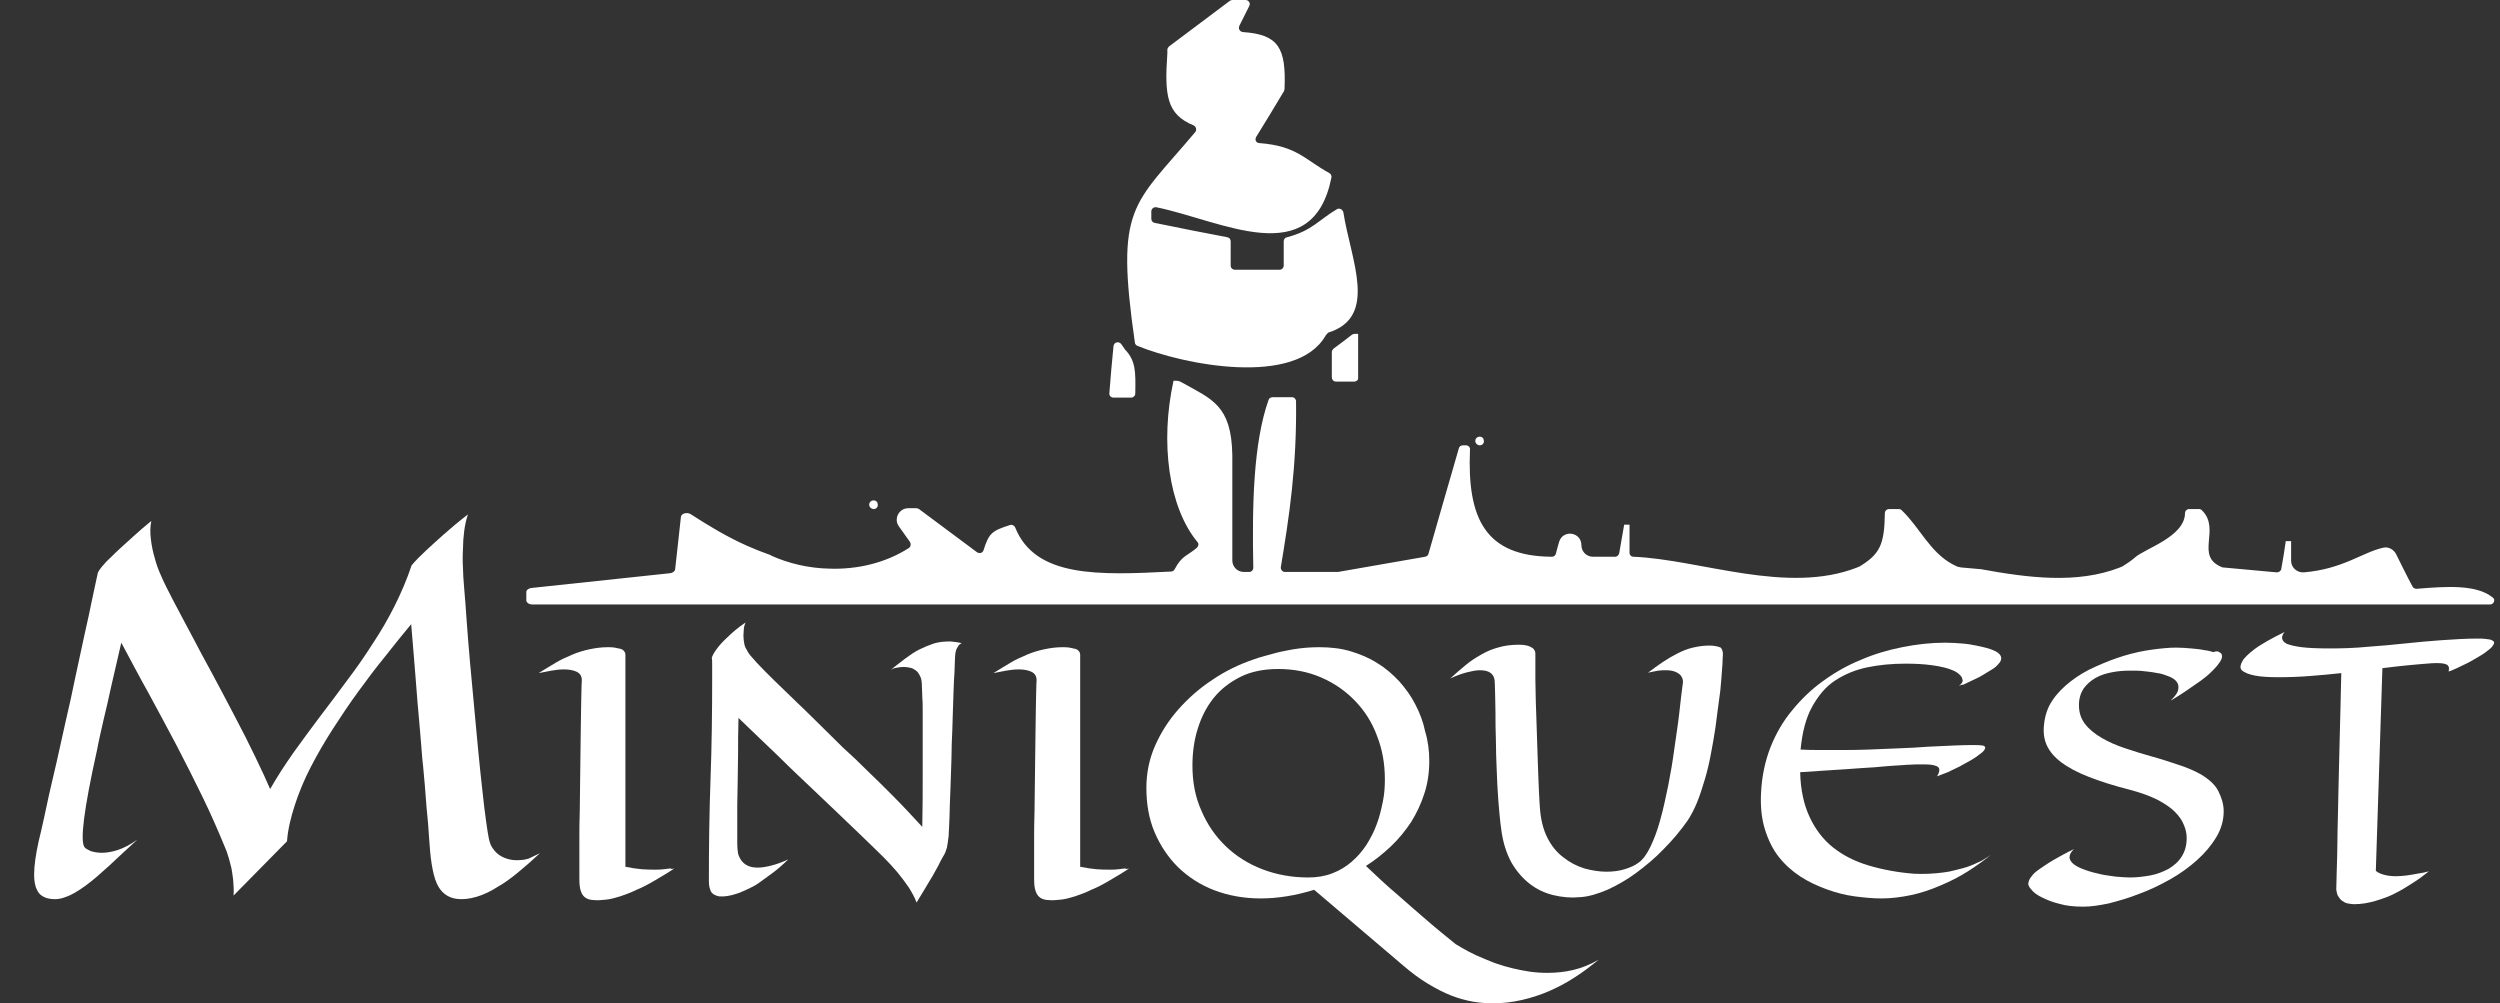 <svg width="608" height="244" viewBox="0 0 608 244" fill="white" xmlns="http://www.w3.org/2000/svg">
	<rect x="0" y="0" width="608" height="244" fill="#333333" stroke="none"/>
	<g clip-path="url(#clip0_3_3)">
		<path d="M131.3 207.5C129.6 209.1 127.9 210.6 126.2 212C124.5 213.4 122.8 214.7 121 215.7C119.3 216.8 117.6 217.6 115.9 218.1C114.2 218.6 112.6 218.8 111.1 218.6C109.5 218.4 108.3 217.7 107.4 216.7C106.5 215.7 105.9 214.3 105.5 212.7C105.1 211.1 104.8 209.2 104.6 207C104.4 204.9 104.3 202.6 104.1 200.2C103.9 198.2 103.6 195 103.3 190.8C103.1 189 103 186.9 102.7 184.5C102.5 182.1 102.3 179.2 102 176C101.7 172.8 101.4 169.2 101.1 165.2C100.8 161.2 100.4 156.7 100 151.8C98 154.2 95.9 156.8 93.7 159.6C91.5 162.3 89.3 165.2 87.2 168.1C85 171.1 83 174.1 81 177.2C79 180.3 77.2 183.4 75.6 186.5C74 189.6 72.7 192.7 71.7 195.8C70.7 198.9 70 201.8 69.8 204.6L56.8 217.8C56.9 216.5 56.8 215.2 56.7 213.9C56.5 212.6 56.4 211.4 56.1 210.4C55.8 209.2 55.5 208.1 55.1 207C53.3 202.6 51.4 198.2 49.3 193.9C47.2 189.6 45.1 185.4 42.9 181.2C40.7 177 38.4 172.8 36.2 168.7C33.9 164.6 31.7 160.4 29.5 156.3C28.6 160.1 27.8 163.6 27.1 166.7C26.4 169.9 25.8 172.6 25.2 175C24.6 177.7 24 180.2 23.6 182.4C20.4 196.8 19.4 204.7 20.6 206.1C20.9 206.4 21.4 206.7 22.1 207C22.8 207.2 23.7 207.4 24.7 207.4C25.9 207.4 27.2 207.2 28.7 206.7C30.2 206.2 31.7 205.4 33.4 204.2C30.9 206.5 28.6 208.6 26.6 210.5C24.5 212.4 22.6 214.1 20.8 215.4C19 216.7 17.4 217.7 15.8 218.2C14.3 218.8 12.8 218.8 11.3 218.4C10.2 218 9.4 217.4 9 216.4C8.5 215.5 8.3 214.2 8.3 212.7C8.3 210.5 8.7 207.8 9.4 204.6C10.2 201.4 11 197.6 11.9 193.4C12.4 191.1 13.1 188.3 13.8 185.2C14.5 182.1 15.2 178.8 16 175.3C16.8 171.9 17.6 168.3 18.3 164.8C19.1 161.2 19.8 157.8 20.5 154.6C21.2 151.4 21.9 148.4 22.4 145.8C23 143.1 23.4 141 23.8 139.3C24 138.8 24.5 138.1 25.5 137C25.9 136.5 26.5 136 27.1 135.4C27.7 134.8 28.5 134 29.4 133.2C30.3 132.4 31.4 131.4 32.6 130.3C33.8 129.2 35.2 128 36.8 126.7C36.5 128.1 36.5 129.6 36.7 131.2C36.9 132.8 37.2 134.3 37.6 135.6C38 137.2 38.6 138.8 39.3 140.3C39.8 141.5 40.7 143.3 42 145.8C43.3 148.2 44.7 151 46.4 154.1C48 157.2 49.8 160.5 51.7 164C53.6 167.5 55.4 171 57.2 174.4C59 177.8 60.6 181 62.1 184.1C63.6 187.2 64.8 189.8 65.7 191.9C67.4 188.9 69.3 186 71.4 183C73.5 180.1 75.6 177.2 77.8 174.3C80 171.4 82.2 168.5 84.4 165.5C86.6 162.6 88.7 159.6 90.6 156.6C92.6 153.6 94.4 150.5 96 147.3C97.6 144.1 99 140.8 100.1 137.5C101.1 136.3 102.3 135.1 103.7 133.8C104.9 132.7 106.3 131.4 108 129.9C109.7 128.4 111.6 126.8 113.8 125.1C113.4 126.3 113.1 127.6 112.9 129.1C112.7 130.6 112.6 132.1 112.6 133.4C112.5 135 112.5 136.6 112.6 138.2C112.6 139.3 112.7 140.9 112.9 143.2C113.1 145.5 113.3 148.1 113.5 151.1C113.7 154.1 114 157.4 114.3 161C114.6 164.6 115 168.2 115.3 171.8C115.6 175.4 116 179 116.3 182.5C116.6 186 117 189.2 117.3 192.1C117.6 195 117.9 197.5 118.2 199.6C118.5 201.7 118.7 203.1 118.9 204C119.1 204.9 119.4 205.8 119.9 206.4C120.4 207.1 120.9 207.6 121.5 208C122.1 208.4 122.8 208.7 123.5 208.9C124.2 209.1 124.9 209.2 125.7 209.2C126.7 209.2 127.7 209.1 128.6 208.8C129.9 208.2 130.7 207.8 131.3 207.5Z"/>
		<path d="M164 211.2C162.4 212.3 160.8 213.2 159.3 214.1C157.8 215 156.3 215.8 154.8 216.4C153.4 217.1 152 217.6 150.8 218C149.5 218.4 148.4 218.7 147.3 218.8C146.2 218.9 145.3 219 144.5 218.9C143.7 218.9 143 218.7 142.5 218.4C142 218.1 141.5 217.5 141.3 216.8C141 216.1 140.9 215 140.9 213.7C140.9 213 140.9 211.9 140.9 210.3C140.9 208.7 140.9 206.7 140.9 204.5C140.9 202.2 140.9 199.8 141 197.1C141 194.4 141.1 191.7 141.1 188.9C141.1 186.1 141.2 183.5 141.2 180.8C141.2 178.2 141.3 175.8 141.3 173.6C141.3 171.5 141.4 169.7 141.4 168.2C141.4 166.7 141.5 165.8 141.5 165.4C141.5 164.5 141.1 163.8 140.3 163.4C139.5 163 138.4 162.8 137.2 162.8C136.2 162.8 135.2 162.9 134.1 163.1C133 163.3 132 163.5 131 163.7C132.4 162.8 133.8 162 135.1 161.2C136.4 160.4 137.8 159.8 139.2 159.2C140.6 158.6 142 158.2 143.4 157.9C144.8 157.6 146.3 157.4 147.8 157.4C148.4 157.4 149 157.4 149.5 157.5C150 157.6 150.5 157.7 150.9 157.8C151.3 157.9 151.6 158.1 151.8 158.4C152 158.6 152.1 158.9 152.1 159.3C152.1 160.3 152.1 162.8 152.1 166.8C152.1 168.5 152.1 170.6 152.1 173.1C152.1 175.6 152.1 178.7 152.1 182.2C152.1 185.8 152.1 189.9 152.1 194.6C152.1 199.3 152.1 204.7 152.1 210.8C153.6 211.1 154.9 211.3 156.1 211.4C157.3 211.5 158.4 211.5 159.3 211.5C160.1 211.5 160.8 211.5 161.4 211.4C162 211.3 162.5 211.3 163 211.2C163.3 211.4 163.7 211.3 164 211.2Z"/>
		<path d="M233.9 156.4C233.5 156.6 233.2 156.8 233 157.2C232.8 157.6 232.6 157.8 232.5 158.2C232.4 158.6 232.3 159 232.3 159.4C232.3 159.7 232.2 160.4 232.2 161.5C232.2 162.6 232.1 164 232 165.6C231.9 167.3 231.9 169.1 231.8 171.2C231.7 173.3 231.7 175.4 231.6 177.6C231.5 179.8 231.4 182 231.4 184.2C231.3 186.4 231.3 188.5 231.2 190.4C231.1 192.3 231.1 194.1 231 195.6C231 197.1 230.9 198.3 230.9 199.2C230.8 200.9 230.8 202.3 230.7 203.4C230.6 204.5 230.4 205.4 230.3 206.1C230.1 206.8 229.9 207.4 229.6 207.9C229.3 208.4 229 208.9 228.7 209.5C228.5 210 228.1 210.7 227.6 211.6C227.2 212.4 226.6 213.4 225.8 214.7C225 216 224.1 217.6 222.9 219.5C222.5 218.3 221.8 217.1 221 215.8C220.1 214.5 219.2 213.3 218.3 212.2C217.2 210.9 216.1 209.7 214.8 208.4C213.4 207 211.1 204.8 208.1 201.9C206.8 200.7 205.3 199.2 203.5 197.5C201.7 195.8 199.7 193.9 197.3 191.6C195 189.4 192.3 186.9 189.4 184C186.5 181.2 183.2 178.1 179.6 174.6C179.5 177.8 179.5 180.7 179.5 183.3C179.5 185.9 179.4 188.2 179.4 190.3C179.4 192.4 179.3 194.1 179.3 195.7C179.3 197.2 179.3 198.5 179.3 199.7C179.3 202.3 179.3 204.2 179.3 205.3C179.3 206.1 179.4 206.9 179.5 207.6C179.7 208.3 180 208.9 180.4 209.4C180.8 209.9 181.3 210.3 182 210.6C182.7 210.9 183.4 211 184.4 211C185.3 211 186.4 210.8 187.6 210.5C188.8 210.2 190.2 209.7 191.7 209C190.4 210.3 189.1 211.4 187.9 212.3C186.7 213.2 185.6 214 184.6 214.7C183.6 215.4 182.6 215.9 181.7 216.3C180.8 216.7 180 217.1 179.3 217.3C177.6 217.9 176.1 218.1 174.9 218C173.9 217.8 173.2 217.4 172.9 216.8C172.6 216.2 172.4 215.4 172.4 214.3C172.4 206 172.5 197.7 172.8 189.5C173.1 181.3 173.2 173.1 173.2 164.9C173.2 163.7 173.2 162.6 173.2 161.8C173.2 161 173.2 160.4 173.1 160C173.3 159.3 173.8 158.5 174.4 157.7C175 156.9 175.8 156 176.9 155C178 153.9 179.4 152.7 181.3 151.4C181.1 152 180.9 152.5 180.9 153C180.9 153.5 180.8 154 180.8 154.5C180.8 155.3 180.9 156 181 156.5C181.1 157.1 181.3 157.6 181.6 158C181.8 158.5 182.1 158.9 182.4 159.3C183.3 160.4 184.5 161.7 186 163.2C187.5 164.7 189.2 166.4 191.1 168.2C193 170.1 195.2 172.1 197.5 174.4C199.8 176.7 202.3 179.1 205 181.8C206.9 183.5 208.9 185.4 211 187.5C212.8 189.2 214.9 191.3 217.2 193.6C219.5 195.9 221.9 198.5 224.3 201.1C224.4 196.2 224.4 192 224.4 188.5C224.4 184.9 224.4 181.9 224.4 179.2C224.4 176.8 224.4 174.8 224.4 173.2C224.4 171.6 224.4 170.4 224.3 169.4C224.3 168.3 224.2 167.5 224.2 166.8C224.2 165.9 224.1 165.1 223.8 164.5C223.5 163.9 223.2 163.4 222.8 163.1C222.4 162.8 221.9 162.5 221.4 162.4C220.9 162.3 220.3 162.2 219.8 162.2C219.2 162.2 218.6 162.3 218 162.4C217.4 162.5 217 162.7 216.7 162.9C217.8 161.9 219 161.1 220.1 160.2C221.2 159.4 222.3 158.6 223.5 158C224.7 157.4 225.9 156.9 227.1 156.5C228.4 156.1 229.7 156 231.2 156C232.1 156.1 233 156.2 233.9 156.4Z"/>
		<path d="M274.6 211.2C273 212.3 271.4 213.2 269.9 214.1C268.4 215 266.9 215.8 265.4 216.4C264 217.1 262.6 217.6 261.4 218C260.1 218.4 259 218.7 257.9 218.8C256.8 218.9 255.9 219 255.1 218.9C254.3 218.9 253.6 218.7 253.1 218.4C252.6 218.1 252.1 217.5 251.9 216.8C251.6 216.1 251.5 215 251.5 213.7C251.5 213 251.5 211.9 251.5 210.3C251.5 208.7 251.5 206.7 251.5 204.5C251.5 202.2 251.5 199.8 251.6 197.1C251.6 194.4 251.7 191.7 251.7 188.9C251.7 186.1 251.8 183.5 251.8 180.8C251.8 178.2 251.9 175.8 251.9 173.6C251.9 171.5 252 169.7 252 168.2C252 166.7 252.1 165.8 252.1 165.4C252.1 164.5 251.7 163.8 250.9 163.4C250.1 163 249 162.8 247.8 162.8C246.8 162.8 245.8 162.9 244.7 163.1C243.6 163.3 242.6 163.5 241.6 163.7C243 162.8 244.4 162 245.7 161.2C247 160.4 248.4 159.8 249.8 159.2C251.2 158.6 252.6 158.2 254 157.9C255.4 157.6 256.9 157.4 258.4 157.4C259 157.4 259.6 157.4 260.1 157.5C260.6 157.6 261.1 157.7 261.5 157.8C261.9 157.9 262.2 158.1 262.4 158.4C262.6 158.6 262.7 158.9 262.7 159.3C262.7 160.3 262.7 162.8 262.7 166.8C262.7 168.5 262.7 170.6 262.7 173.1C262.7 175.6 262.7 178.7 262.7 182.2C262.7 185.8 262.7 189.9 262.7 194.6C262.7 199.3 262.7 204.7 262.7 210.8C264.2 211.1 265.5 211.3 266.7 211.4C267.9 211.5 269 211.5 269.9 211.5C270.7 211.5 271.4 211.5 272 211.4C272.6 211.3 273.1 211.3 273.6 211.2C273.8 211.4 274.3 211.3 274.6 211.2Z"/>
		<path d="M347.6 185.1C347.6 187.9 347.2 190.6 346.4 193C345.6 195.5 344.5 197.8 343.2 199.9C341.8 202 340.2 204 338.3 205.8C336.4 207.6 334.4 209.2 332.2 210.6C334.8 213.1 337.4 215.5 340 217.7C342.6 220 344.9 222 347 223.8C349.4 225.9 351.8 227.8 354 229.6C356.1 230.9 358.3 232.1 360.8 233.1C361.8 233.5 362.9 234 364.1 234.4C365.3 234.8 366.6 235.2 367.9 235.5C369.2 235.8 370.6 236.1 372 236.3C373.4 236.5 374.9 236.6 376.3 236.6C378.4 236.6 380.5 236.4 382.6 235.9C384.7 235.4 386.7 234.6 388.8 233.4C386.8 235 384.9 236.5 382.8 237.8C380.8 239.1 378.7 240.2 376.6 241.1C374.5 242 372.3 242.7 370.1 243.2C367.9 243.7 365.6 244 363.2 244C361.6 244 359.9 243.9 358.2 243.6C356.5 243.3 354.7 242.8 352.9 242.1C351.1 241.4 349.2 240.4 347.2 239.2C345.2 238 343.2 236.5 341 234.6L319.6 216.4C315.1 217.8 310.7 218.5 306.6 218.5C302.5 218.5 298.7 217.8 295.3 216.5C291.9 215.2 289 213.3 286.5 210.9C284.1 208.5 282.2 205.7 280.8 202.4C279.4 199.1 278.8 195.5 278.8 191.6C278.8 188 279.5 184.6 280.9 181.4C282.3 178.2 284.2 175.2 286.6 172.5C289 169.8 291.7 167.4 294.9 165.3C298 163.2 301.3 161.6 304.8 160.4C305.6 160.1 306.6 159.8 307.7 159.5C308.9 159.2 310.1 158.8 311.5 158.5C312.9 158.2 314.4 157.9 316 157.7C317.6 157.5 319.2 157.4 320.9 157.4C323.6 157.4 326.2 157.7 328.5 158.4C330.8 159.1 333 160 335 161.3C337 162.5 338.7 164 340.3 165.7C341.8 167.4 343.2 169.3 344.2 171.3C345.3 173.4 346.1 175.5 346.6 177.9C347.3 180.2 347.6 182.6 347.6 185.1ZM310.9 162.7C307.4 162.7 304.3 163.3 301.7 164.6C299.1 165.9 296.9 167.6 295.2 169.7C293.5 171.8 292.2 174.3 291.3 177.2C290.4 180 290 183.1 290 186.2C290 190.2 290.7 193.9 292.2 197.2C293.6 200.5 295.6 203.4 298.1 205.8C300.6 208.2 303.6 210.1 307 211.4C310.4 212.7 314.1 213.4 318.1 213.4C320.3 213.4 322.2 213.1 324 212.4C325.8 211.7 327.3 210.8 328.7 209.6C330.1 208.4 331.3 207 332.3 205.5C333.3 203.9 334.2 202.2 334.8 200.5C335.5 198.7 335.9 196.9 336.3 195C336.7 193.1 336.8 191.3 336.8 189.5C336.8 185.8 336.2 182.3 334.9 179C333.7 175.7 331.9 172.9 329.6 170.5C327.3 168.1 324.6 166.2 321.4 164.8C318.2 163.4 314.7 162.7 310.9 162.7Z"/>
		<path d="M419 159.4C419 159.7 418.9 160.5 418.9 161.5C418.8 162.6 418.7 163.9 418.6 165.5C418.5 167.1 418.3 168.8 418 170.8C417.7 172.8 417.5 174.8 417.2 176.9C416.9 179 416.5 181.2 416.1 183.3C415.7 185.5 415.2 187.6 414.6 189.6C414 191.6 413.4 193.5 412.7 195.2C412 196.9 411.2 198.4 410.4 199.6C408.7 202 406.8 204.3 404.6 206.5C402.5 208.7 400.2 210.6 397.9 212.3C395.6 214 393.3 215.3 390.9 216.4C388.5 217.4 386.3 218.1 384.1 218.2C382 218.4 379.9 218.2 377.8 217.7C375.7 217.2 373.8 216.3 372.1 215C370.4 213.7 368.9 212 367.6 209.8C366.4 207.6 365.5 204.9 365.1 201.7C364.8 199.6 364.6 197.2 364.4 194.8C364.2 192.3 364.1 189.8 364 187.3C363.9 184.8 363.8 182.3 363.8 179.9C363.7 177.5 363.7 175.3 363.7 173.3C363.7 171.3 363.6 169.6 363.6 168.3C363.6 166.9 363.5 166 363.5 165.5C363.3 163.8 362.1 163 359.9 163C359 163 358 163.2 356.8 163.5C355.6 163.8 354.2 164.3 352.7 165C354 163.8 355.3 162.7 356.5 161.7C357.7 160.7 359 159.9 360.4 159.1C361.8 158.3 363.1 157.8 364.6 157.4C366 157 367.6 156.8 369.3 156.8C369.9 156.8 370.4 156.8 370.9 156.9C371.4 157 371.8 157.1 372.2 157.3C372.6 157.5 372.9 157.7 373.1 158C373.3 158.3 373.4 158.6 373.4 159C373.4 159.4 373.4 160.1 373.4 161.2C373.4 162.3 373.4 163.6 373.4 165.2C373.4 166.8 373.5 168.5 373.5 170.4C373.6 172.3 373.6 174.3 373.7 176.3C373.8 178.3 373.8 180.4 373.9 182.4C374 184.4 374 186.4 374.1 188.2C374.2 190 374.2 191.6 374.3 193C374.4 194.4 374.4 195.6 374.5 196.4C374.7 199.3 375.3 201.7 376.3 203.7C377.3 205.7 378.6 207.3 380.2 208.5C381.7 209.7 383.4 210.6 385.3 211.2C387.1 211.7 389 212 390.7 212C392.3 212 393.8 211.8 395.1 211.4C396.4 211 397.6 210.5 398.5 209.8C399.5 209.1 400.5 207.8 401.4 205.9C402.3 204 403.1 201.9 403.8 199.3C404.5 196.8 405.1 194 405.7 191.1C406.3 188.1 406.8 185.1 407.2 182.1C407.6 179.1 408.1 176.2 408.4 173.4C408.7 170.6 409 168.1 409.3 165.9C409.3 165.4 409.2 164.9 408.9 164.5C408.7 164.1 408.3 163.8 407.7 163.5C407.1 163.2 406.3 163 405.2 163C404.6 163 404 163 403.3 163.1C402.6 163.2 401.8 163.4 400.8 163.6C402 162.7 403.2 161.8 404.4 161C405.6 160.2 406.8 159.5 408 158.9C409.2 158.3 410.4 157.8 411.7 157.5C413 157.2 414.3 157 415.7 157C416.8 157 417.8 157.2 418.5 157.5C418.8 157.9 419.1 158.5 419 159.4Z"/>
		<path d="M476.4 166.8C477.1 166.3 477.4 165.8 477.3 165.4C477.2 164.9 477.1 164.6 476.7 164.2C476.3 163.8 475.8 163.4 475.1 163.1C473.8 162.5 472.1 162.1 470 161.8C467.9 161.5 465.7 161.4 463.4 161.4C460.1 161.4 457 161.7 454.1 162.3C451.2 162.9 448.6 164 446.3 165.5C444 167 442.2 169.2 440.7 171.9C439.2 174.6 438.3 178.1 437.9 182.3C439.6 182.4 441.2 182.4 442.9 182.4C444.6 182.4 446.2 182.4 447.8 182.4C449.7 182.4 451.9 182.4 454.3 182.3C456.7 182.2 459.1 182.1 461.6 182C464.1 181.9 466.5 181.8 468.9 181.6C471.3 181.5 473.5 181.4 475.4 181.3C477.3 181.2 478.9 181.2 480.2 181.2C481.5 181.2 482.3 181.3 482.5 181.4C482.8 181.6 482.9 181.8 482.7 182.2C482.5 182.6 482.1 183 481.5 183.4C480.9 183.9 480.2 184.4 479.3 184.9C478.4 185.4 477.5 185.9 476.6 186.4C475.6 186.9 474.7 187.3 473.7 187.8C472.7 188.2 471.9 188.5 471.1 188.8C471.7 187.8 471.8 187 471.4 186.6C471 186.2 469.9 185.9 468.2 185.9C467.4 185.9 466.7 185.9 466 185.9C465.3 185.9 464.6 186 463.8 186C463 186.1 461.9 186.1 460.7 186.2C459.5 186.3 457.8 186.4 455.9 186.6C453.9 186.7 451.5 186.9 448.5 187.1C445.6 187.3 442 187.5 437.8 187.8C437.9 192.1 438.7 195.7 440.1 198.7C441.5 201.7 443.4 204.2 445.8 206.1C448.2 208 451.1 209.5 454.5 210.5C457.9 211.5 461.6 212.2 465.6 212.5C467.9 212.6 470.2 212.5 472.5 212.2C473.5 212.1 474.5 211.9 475.6 211.6C476.7 211.3 477.7 211.1 478.8 210.7C479.9 210.3 480.9 209.8 482 209.3C483 208.7 484 208.1 484.9 207.3C482.9 209 480.8 210.5 478.6 211.9C476.4 213.3 474.2 214.4 471.8 215.4C469.5 216.4 467.1 217.2 464.7 217.7C462.3 218.2 459.9 218.5 457.6 218.5C455.5 218.5 453.4 218.3 451.1 218C448.8 217.7 446.5 217.1 444.3 216.3C442.1 215.5 439.9 214.5 437.9 213.2C435.9 211.9 434.1 210.3 432.6 208.4C431.1 206.5 430 204.2 429.2 201.6C428.4 199 428.1 196 428.3 192.6C428.5 188.7 429.3 185 430.6 181.7C431.9 178.4 433.7 175.3 435.9 172.7C438.1 170 440.6 167.6 443.4 165.6C446.3 163.5 449.3 161.8 452.5 160.5C455.7 159.1 459.1 158.1 462.6 157.4C466.1 156.7 469.6 156.3 473 156.3C474.5 156.3 475.9 156.4 477.2 156.5C478.5 156.6 479.6 156.8 480.6 157C481.6 157.2 482.5 157.4 483.2 157.6C483.9 157.8 484.5 158 484.9 158.2C486.1 158.7 486.7 159.4 486.7 160.1C486.7 160.5 486.5 161 486 161.5C485.6 162 485 162.5 484.3 162.9C483.6 163.3 482.8 163.8 482 164.3C481.2 164.8 480.4 165.1 479.6 165.5C478.8 165.9 478.1 166.2 477.5 166.5C477.1 166.5 476.6 166.7 476.4 166.8Z"/>
		<path d="M539.7 158.6C540.2 158.8 540.4 159.1 540.4 159.6C540.4 160.1 540.2 160.5 539.8 161.1C539.4 161.7 539 162.2 538.3 162.9C537.7 163.5 537 164.2 536.2 164.8C535.6 165.3 534.9 165.8 534 166.4C533.3 166.9 532.4 167.5 531.4 168.2C530.4 168.9 529.2 169.6 527.9 170.4C528.6 169.7 529.1 169.1 529.4 168.6C529.7 168.1 529.8 167.6 529.8 167.1C529.8 166.5 529.6 166 529.1 165.5C528.6 165 528 164.7 527.2 164.4C526.4 164.1 525.6 163.8 524.7 163.7C523.8 163.5 522.9 163.4 522 163.3C521.1 163.2 520.3 163.1 519.6 163.1C518.9 163.1 518.3 163.1 518 163.1C516.6 163.1 515.1 163.2 513.6 163.5C512.1 163.8 510.8 164.2 509.6 164.9C508.4 165.6 507.5 166.4 506.7 167.5C506 168.6 505.6 169.9 505.6 171.5C505.6 173.3 506.1 174.8 507.1 176.1C508.1 177.4 509.5 178.5 511.2 179.5C512.9 180.5 514.8 181.3 516.9 182C519 182.7 521.2 183.4 523.4 184C525.6 184.6 527.7 185.3 529.8 186C531.9 186.7 533.6 187.4 535.2 188.3C537.2 189.5 538.7 190.8 539.5 192.4C540.3 194 540.8 195.6 540.8 197.3C540.8 199.5 540.2 201.6 539 203.6C537.8 205.6 536.2 207.5 534.3 209.2C532.4 210.9 530.2 212.5 527.7 213.9C525.2 215.3 522.7 216.5 520.2 217.4C517.7 218.4 515.2 219.1 512.9 219.7C510.5 220.2 508.5 220.5 506.7 220.5C504.4 220.5 502.5 220.3 500.8 219.8C499.1 219.4 497.7 218.8 496.5 218.2C495.3 217.6 494.5 217 494 216.3C493.4 215.7 493.2 215.1 493.3 214.7C493.4 214.2 493.6 213.7 494.1 213.1C494.5 212.5 495.2 211.9 496.1 211.3C497 210.7 498.1 209.9 499.5 209.1C500.9 208.3 502.5 207.4 504.4 206.5C503.6 207.2 503.3 207.9 503.3 208.6C503.4 209.2 503.8 209.8 504.5 210.3C505.2 210.8 506.1 211.2 507.2 211.6C508.3 212 509.5 212.3 510.8 212.6C512.1 212.9 513.3 213 514.6 213.2C515.9 213.3 517 213.4 518 213.4C519.7 213.4 521.3 213.2 523 212.9C524.6 212.6 526.1 212 527.4 211.3C528.7 210.5 529.8 209.6 530.6 208.3C531.4 207 531.8 205.6 531.8 203.8C531.8 202.8 531.6 201.7 531.1 200.6C530.7 199.5 529.9 198.4 528.9 197.4C527.9 196.4 526.4 195.4 524.7 194.5C522.9 193.6 520.7 192.8 518.1 192.1C514.1 191.1 510.7 190 507.9 188.9C505.1 187.8 502.9 186.6 501.3 185.4C499.6 184.1 498.5 182.8 497.8 181.3C497.1 179.8 496.9 178.1 497.1 176.3C497.3 174.2 497.9 172.2 499.1 170.4C500.3 168.6 501.8 167.1 503.6 165.7C505.4 164.3 507.4 163.1 509.7 162.1C511.9 161.1 514.2 160.2 516.5 159.5C518.8 158.8 521.1 158.3 523.3 158C525.5 157.7 527.5 157.5 529.2 157.5C530.5 157.5 531.7 157.6 532.9 157.7C534.1 157.8 535.1 157.9 536 158.1C536.9 158.2 537.7 158.4 538.3 158.6C539 158.3 539.5 158.4 539.7 158.6Z"/>
		<path d="M590.7 211.9C589.6 212.8 588.4 213.7 587 214.6C585.6 215.5 584.2 216.4 582.6 217.2C581.1 218 579.4 218.6 577.7 219.1C576 219.6 574.3 219.9 572.5 219.9C572 219.9 571.4 219.8 570.9 219.7C570.4 219.6 569.9 219.3 569.5 219C569.1 218.7 568.8 218.2 568.5 217.7C568.3 217.1 568.1 216.4 568.2 215.6C568.2 214.6 568.3 212.1 568.4 208.1C568.4 206.4 568.5 204.3 568.5 201.8C568.6 199.3 568.6 196.2 568.7 192.6C568.8 189 568.9 184.9 569 180.1C569.1 175.3 569.3 169.9 569.4 163.7C566.8 164 564.3 164.2 561.8 164.4C559.3 164.6 556.8 164.7 554.2 164.7C551.9 164.7 549.9 164.6 548.4 164.3C546.9 164 545.8 163.6 545.1 162.9C544.7 162.3 544.9 161.6 545.4 160.7C545.6 160.3 546 159.9 546.5 159.4C547 158.9 547.6 158.4 548.4 157.8C549.2 157.2 550.2 156.6 551.4 155.9C552.6 155.2 554 154.5 555.6 153.7C555.2 154.2 555 154.7 555 155C555 155.3 555.1 155.7 555.3 155.9C555.5 156.2 555.8 156.4 556.2 156.6C557 156.9 558.2 157.2 559.8 157.4C561.4 157.6 563.7 157.7 566.5 157.7C569.7 157.7 572.8 157.6 575.8 157.3C578.9 157.1 581.9 156.8 584.8 156.5C587.8 156.2 590.7 155.9 593.7 155.7C596.7 155.5 599.6 155.3 602.5 155.3C603.3 155.3 604 155.3 604.6 155.4C605.2 155.5 605.7 155.5 606 155.7C606.5 155.9 606.7 156.2 606.5 156.6C606.3 157 606 157.5 605.3 158C604.7 158.5 603.9 159.1 603 159.6C602.1 160.1 601.2 160.7 600.2 161.2C599.2 161.7 598.3 162.1 597.5 162.5C596.6 162.9 596 163.2 595.5 163.3C595.7 162.5 595.6 161.9 595 161.6C594.4 161.3 593.2 161.2 591.4 161.3C587.3 161.6 583.3 162 579.4 162.5L577.8 211.8C578.4 212.3 579.2 212.6 580 212.8C580.8 213 581.8 213.1 582.7 213.1C583.6 213.1 584.5 213 585.4 212.9C586.3 212.8 587.1 212.6 587.8 212.5C589.2 212.3 590 212.1 590.7 211.9Z"/>
		<path fill-rule="evenodd" clip-rule="evenodd" d="M605.6 147H129.4C128.6 147 128 146.5 128 146V144C128 143.5 128.5 143.1 129.2 143C140.5 141.8 151.8 140.6 163 139.4C163.2 139.4 163.4 139.3 163.6 139.2C163.9 139 164.2 138.8 164.2 138.4C164.7 134.2 165.1 130 165.6 125.7C165.7 124.9 167 124.5 167.9 125C172.4 127.9 176.7 130.5 181.6 132.7C183.4 133.5 185.4 134.3 187.4 135C187.4 135 187.5 135 187.5 135.1C191.7 137 196.6 138.2 201.8 138.3C208.4 138.5 215.2 137 221 133.3C221.5 133 221.6 132.3 221.3 131.8C220.4 130.5 219.5 129.3 218.6 128C217.3 126.2 218.6 123.6 220.9 123.6H222.9C223.1 123.6 223.3 123.7 223.5 123.8C228.2 127.3 232.9 130.8 237.6 134.3C238.2 134.7 239 134.5 239.2 133.8C240.5 129.7 241.2 129.1 245.6 127.7C246.1 127.5 246.7 127.8 246.9 128.3C251.8 140.5 267.2 139.9 284.8 139C285.2 139 285.5 138.8 285.7 138.4C287.5 135 288.8 135.2 291.1 133.2C291.5 132.8 291.6 132.2 291.2 131.8C284.2 123.3 282.1 107.6 285.4 92.6H286C286.5 92.6 286.9 92.7 287.4 93C294.7 97.1 299.5 98.5 299.7 110.7V136.3C299.7 137.8 300.9 139.1 302.5 139.1H303.8C304.4 139.1 304.8 138.6 304.8 138.1C304.5 122.9 304.8 107.8 308.5 97.3C308.6 96.9 309 96.6 309.5 96.6H314.2C314.8 96.6 315.2 97.1 315.2 97.6C315.4 113.5 313.5 125.9 311.5 137.9C311.4 138.5 311.9 139.1 312.5 139.1H325C325.1 139.1 325.3 139.1 325.4 139.1C332.5 137.9 339.5 136.6 346.6 135.4C347 135.3 347.3 135.1 347.4 134.7C349.9 126.1 352.3 117.5 354.8 109C354.9 108.6 355.3 108.3 355.8 108.3H356.5C357.1 108.3 357.6 108.8 357.5 109.4C356.8 126.1 361.2 135.3 377.4 135.4C377.9 135.4 378.3 135.1 378.4 134.6C378.7 133.6 378.9 132.6 379.2 131.7C380.2 128.7 384.6 129.4 384.6 132.6C384.6 134.1 385.8 135.4 387.4 135.4H392.8C393.3 135.4 393.7 135 393.8 134.5C394.2 132.2 394.6 129.9 395 127.6H396.3V134.4C396.3 135 396.7 135.4 397.3 135.4C413.6 136.1 434.6 144.7 451.7 138C451.9 137.9 452 137.8 452.2 137.8C457.1 134.8 458.3 132.6 458.4 124.8C458.4 124.2 458.9 123.8 459.4 123.8H461.8C462.1 123.8 462.3 123.9 462.5 124.1C466.9 128.3 469.3 134.2 474.8 137.2C475.2 137.4 475.6 137.6 476 137.8C476.3 137.9 476.6 137.9 476.9 138C478.4 138.1 479.9 138.3 481.4 138.4C481.5 138.4 481.6 138.4 481.6 138.4C493.1 140.5 505.1 142.1 515.6 138C515.8 137.9 515.9 137.8 516.1 137.8C517.4 137 518.4 136.3 519.2 135.6C521.6 133.4 531.3 130.6 531.4 124.8C531.4 124.2 531.9 123.8 532.4 123.8H534.8C535.1 123.8 535.3 123.9 535.5 124.1C540.2 128.7 533.7 135.2 540.3 137.9C540.4 138 540.5 138 540.6 138L553.7 139.2C554.2 139.2 554.7 138.9 554.8 138.4C555.2 136.1 555.6 133.9 555.9 131.6H557.2V136.4C557.2 138 558.6 139.3 560.3 139.2C569.8 138.4 574.6 134.3 579.6 133.2C580.8 132.9 582.1 133.6 582.7 134.7C584 137.3 585.3 140 586.7 142.6C586.9 143 587.3 143.2 587.7 143.2C594.9 142.6 602.3 142.1 606.2 145.3C607 145.8 606.5 147 605.6 147ZM359.9 108.3C359.3 108.3 358.8 107.8 358.8 107.3V107.2C358.8 106.1 360.4 105.8 360.8 106.8C360.8 106.8 360.8 106.8 360.8 106.9C361.1 107.6 360.6 108.3 359.9 108.3ZM329.3 92.8H324.9C324.3 92.8 323.9 92.3 323.9 91.8V85.6C323.9 85.3 324.1 85 324.3 84.8C325.8 83.7 327.3 82.6 328.8 81.4C329 81.3 329.2 81.2 329.4 81.2H330.3V91.8C330.4 92.4 329.9 92.8 329.3 92.8ZM322.4 81.6C315.2 94.2 287.8 88.7 276.6 84.1C276.3 84 276 83.6 276 83.3C271.2 49.9 275.5 50.2 290.7 32.1C291.1 31.6 290.9 30.8 290.3 30.5C283.7 27.8 283.2 23.2 283.9 13C283.9 13 283.9 13 283.9 12.9V12.1C283.9 11.8 284.1 11.5 284.3 11.3C289.2 7.6 294.2 3.9 299.1 0.2C299.3 0.1 299.5 0 299.7 0H302.9C303.7 0 304.2 0.8 303.8 1.5C303 3.1 302.2 4.7 301.4 6.3C301.1 7 301.5 7.7 302.3 7.8C311 8.4 312.8 11.7 312.4 21.6C312.4 21.8 312.3 21.9 312.3 22.1C310.1 25.8 307.8 29.6 305.5 33.3C305.1 34 305.5 34.8 306.3 34.8C315.4 35.5 317.3 38.8 323.3 42.1C323.7 42.3 323.9 42.8 323.8 43.2C319.2 66.2 297 53.6 281.2 50.4C280.6 50.3 280 50.8 280 51.4V53.2C280 53.7 280.3 54.1 280.8 54.2C286.7 55.4 292.6 56.6 298.5 57.7C299 57.8 299.3 58.2 299.3 58.7V64.6C299.3 65.2 299.8 65.6 300.3 65.6H311.2C311.8 65.6 312.2 65.1 312.2 64.6V58.7C312.2 58.2 312.5 57.8 313 57.7C319.1 56.1 320.7 53.5 325.1 50.9C325.7 50.5 326.5 50.9 326.7 51.6C328.5 63.2 335.3 77.1 323 80.9C322.8 81.2 322.5 81.4 322.4 81.6ZM276.1 95.7C276.1 96.3 275.6 96.7 275.1 96.7H270.8C270.2 96.7 269.7 96.2 269.8 95.6C270.1 91.8 270.4 88 270.8 84.2C270.9 83.2 272.1 82.9 272.7 83.7C273 84.1 273.3 84.6 273.6 85C273.6 85.1 273.7 85.1 273.7 85.1C276.2 87.8 276.2 90.4 276.1 95.7ZM212.5 123.8C211.9 123.8 211.4 123.3 211.4 122.8V122.7C211.4 121.6 213 121.3 213.4 122.3C213.4 122.3 213.4 122.3 213.4 122.4C213.7 123.1 213.2 123.8 212.5 123.8Z"/>
	</g>
	<defs>
		<clipPath id="clip0_3_3">
			<rect width="608" height="244"/>
		</clipPath>
	</defs>
</svg>